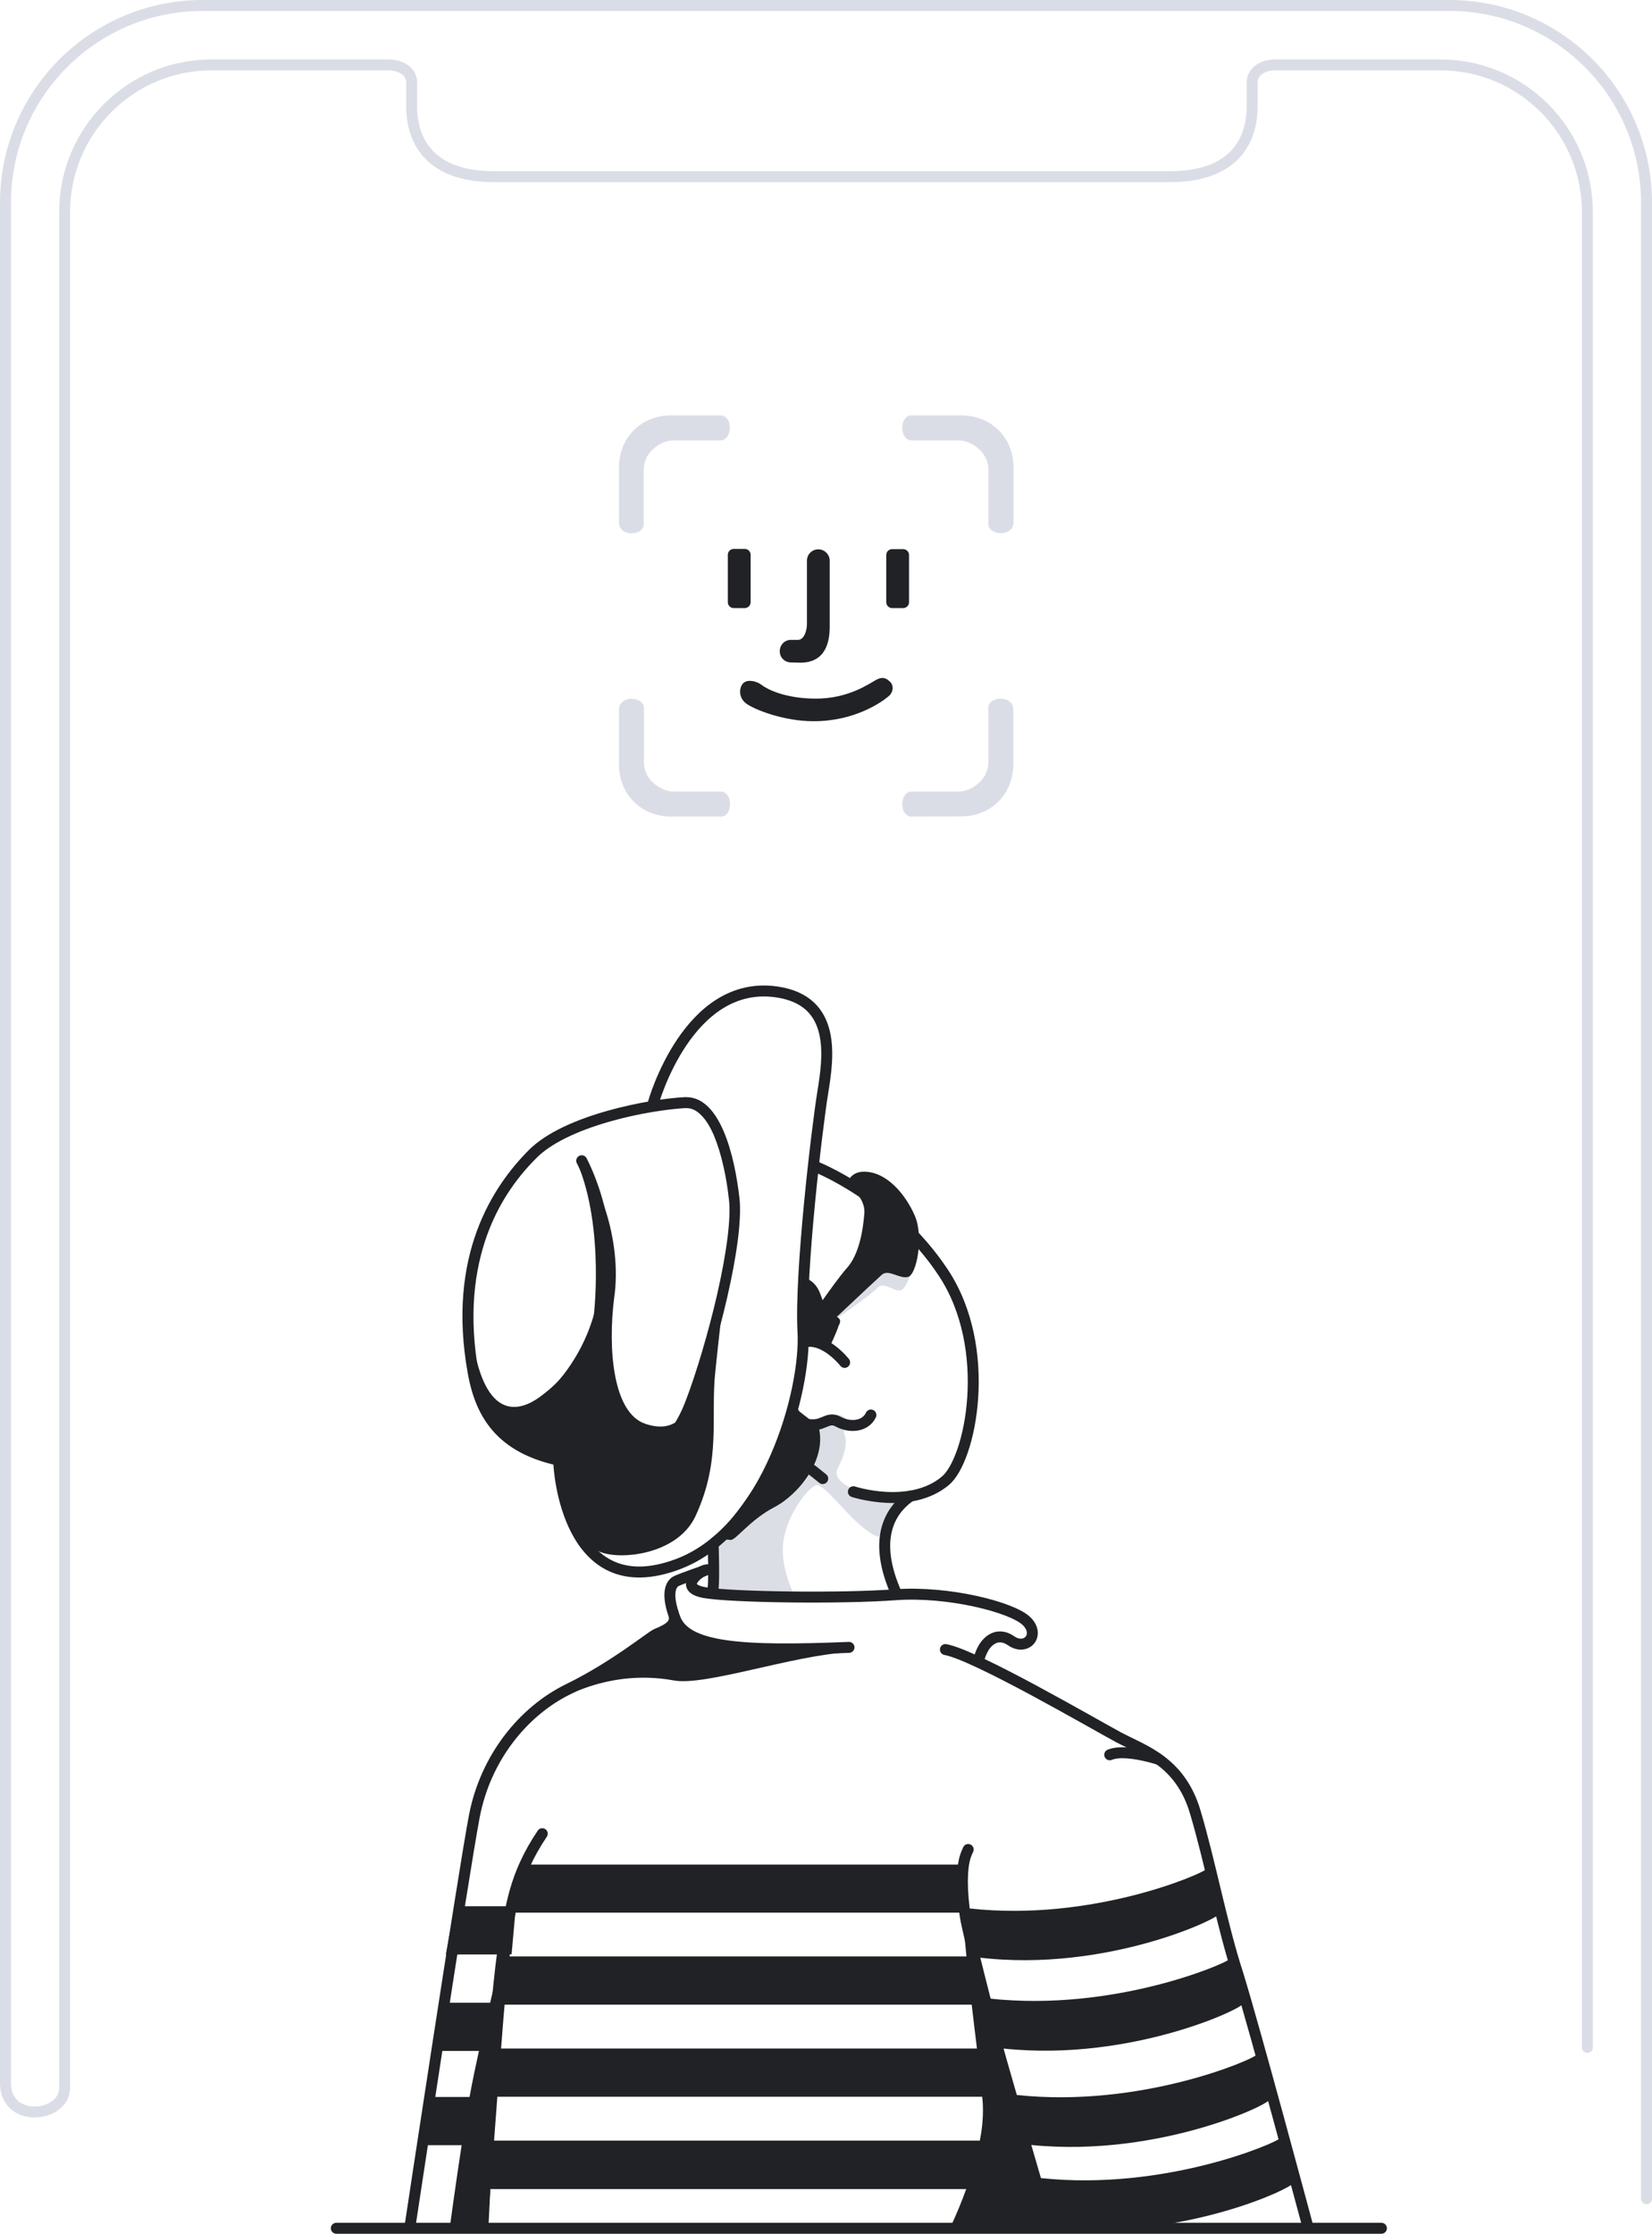 <svg id="Layer_1" xmlns="http://www.w3.org/2000/svg" viewBox="0 0 754 1019">
  <style>
    .st2{fill:#212225}.st4{fill:none;stroke:#212225;stroke-width:5;stroke-linecap:round}
  </style>
  <g id="images_копия" transform="translate(-177.5 -290.5)">
    <path id="Фигура_1_копия_3" d="M902 1224.5V387.2c0-37.1-30.1-67.1-67.1-67.1h-75.2c-6 0-10.7 3.1-10.7 8.1v10.7c0 7.4-1.4 32.2-37.6 32.2H403c-36.2 0-37.6-24.8-37.6-32.2v-10.7c0-5-4.8-8.1-10.7-8.1h-80.6c-37.1 0-67.1 30.1-67.1 67.1v855.7c0 13.7-27 16.5-27-2.2V383c0-49.7 40.3-90 90-90h569c49.7 0 90 40.3 90 90v910.5" fill="none" stroke="#dbdde6" stroke-width="5" stroke-linecap="round"/>
    <g id="Группа_7" transform="translate(-9)">
      <g id="Группа_10">
        <path id="Фигура_80" d="M511 1017.2V992l13-9s8.2-9.7 16-29 20-16 20-16 4.7-1.3 8-2 6 3 6 3-3.5 2.3-2 6-.3 10-3 15 4.1 8.8 8 10 21.5 2.2 22 2-11 19-11 19-.2 2.3-8-4-17.7-19.9-21-19-13.4 13.1-15 26 6 26 6 26l-39-2.8zM589 864l14 5s-2.3 8.5-5 10c-1.2.6-2.9-.1-4.7-.9-2.3-1-4.6-1.9-6.3-.1-2.9 3.2-20 15-20 15l22-29z" fill="#dbdee5"/>
        <path id="Фигура_3" class="st2" d="M526.9 611.3c-3.6-2.8-3-7.6-1-9.3s6-.8 8.3 1 10.5 6.2 24.8 6.2 23.8-6.5 26.9-8.3 5-1.4 7.2 1c1 1.2 1.5 4-1 6.2-3.4 2.9-15.7 11.4-34.1 11.4-13.7.1-27.5-5.4-31.1-8.2zm20.7-18.6c-2.9 0-5.2-2.2-5.2-5.1 0-2.9 2.2-5.2 5.1-5.2h3.2c2.9 0 4.1-4.4 4.1-7.2v-28.9c0-2.9 2.3-5.2 5.2-5.2 2.8 0 5.2 2.3 5.2 5.2v30c0 6.6-1.6 16.5-13.4 16.5l-4.2-.1zm46.1-24.8c-1.5 0-2.7-1.2-2.7-2.7v-21.5c0-1.5 1.2-2.7 2.7-2.7h5c1.5 0 2.7 1.2 2.7 2.7v21.5c0 1.5-1.2 2.7-2.7 2.7h-5zm-72.3 0c-1.5 0-2.7-1.2-2.7-2.7v-21.6c0-1.5 1.2-2.7 2.7-2.7h5c1.5 0 2.7 1.2 2.7 2.7v21.6c0 1.5-1.2 2.7-2.7 2.7h-5z"/>
        <path id="Фигура_4_копия_2" d="M602.5 663c-5.7 0-5.5-11.4 0-11.4h21.7c4.5 0 13.4-4.4 13.4-13.5v-24.8c0-5.2 11.4-6 11.4 1v24.8c0 13.6-10.1 23.8-23.7 23.8l-22.8.1zm-109.7 0c-13.7 0-23.8-10.2-23.8-23.8v-24.8c0-7.1 11.4-6.2 11.4-1v24.8c0 9 8.9 13.4 13.4 13.4h21.7c5.5 0 5.7 11.4 0 11.4h-22.7zM469 528.6v-24.8c0-13.6 10.1-23.8 23.7-23.8h22.7c5.7 0 5.5 11.4 0 11.4h-21.7c-4.5 0-13.4 4.4-13.4 13.5v24.8c0 2.6-2.8 4.1-5.6 4.1s-5.7-1.6-5.7-5.2zm168.6 1v-24.8c0-9-8.9-13.4-13.4-13.4h-21.7c-5.5 0-5.7-11.4 0-11.4h22.8c13.7 0 23.8 10.2 23.8 23.8v24.8c0 3.6-2.9 5.1-5.8 5.1s-5.7-1.5-5.7-4.1z" fill="#dbdde6"/>
        <path id="Прямоугольник_1_копия_14" class="st2" d="M662.1 1306.4c0-.1 0-.2-.1-.2l-42 .9c2.8-5.9 5.3-11.9 7.5-18H410.3c-.8 10.2-1.3 17-1.3 17h-6l-11-1s2.4-17.8 5.2-36H377l4-22h19.8c.1-.3.1-.7.2-1 1.1-6 2.5-12.8 4.1-20H384l4-22h22.2c1.9-7.8 3.7-15.3 5.4-22H390l4-22h26.8l5.2-19h202v16.7c.4 1.5.7 3.6 1.1 5.9 0-1-.1-1.9-.1-2.6 56.1 6.2 106.4-15.9 108-17.9l6 19.9c4.5.5-50.1 27.8-110.5 20.3v.1c1.5 5.3 3.4 11.9 5.6 19.4v-.7c56.9 6.2 108-16 109.6-18l6 20c4.5.5-49.1 27.2-109.2 20.8 2 7 4.1 14.2 6.1 21.2 56.7 6 107.4-16.1 109-18.1l6 20c4.5.5-48.6 26.9-108.4 20.9 1.6 5.4 3.1 10.6 4.4 15.1 56.7 6 107.4-16.1 109-18.1l6 20c4.1.5-38.4 21.8-90.4 21.8-8 .2-16.1-.3-24.1-1.4zm-28.4-39.4c1.2-5.9 1.7-12 1.3-18-.1-.6-.1-1.3-.2-2H413.5c-.5 6.8-1 13.6-1.5 20h221.7zm-1.3-42c-.8-6.4-1.6-13.2-2.4-20H416.8c-.5 5.5-1 12.4-1.6 20h217.2zm-4.8-42c-.8-7.9-1.3-14.9-1.4-20H421.7l-1.7 19h-.8l-.1 1h208.5zm143 83c.1 0 .1.1 0 .1v-.1zm-11-38c.1 0 .1.1 0 .1v-.1zm-12-44c.1 0 .1.1 0 .1v-.1zm-10.6-41c.1 0 .1.1 0 .1v-.1zm-299.5-74.7zm17.4-13.2s13-8.6 20.8-13.2 17.3-11.1 17.3-11.1c4.3 3.5 8.9 6.5 13.8 9.1 7.8 3.9 13.5 3.1 22.3 3.8s27 .9 44.1.6c-25 1.4-64.8 15.4-79.1 12.8-32.5-6-56.4 11.2-56.5 11.3l17.3-13.3z"/>
      </g>
      <g id="Группа_9">
        <path id="Фигура_73" class="st4" d="M509.2 1006.6c-3 .1-13.7 8.2-1.2 10.4 12.5 2.2 62.6 2.8 87 1s53.5 5.7 60 12 0 13.8-7 9-11.7 1.3-13 4c-.8 1.5-1.4 3.2-1.8 4.8"/>
        <path id="Фигура_82" class="st4" d="M663 1305s-33.8-126.4-35.9-140.2c-1.8-11.6-1.8-21.7 0-27.4.2-.7.9-2.4 1.3-3.2"/>
        <path id="Фигура_83" class="st4" d="M715 1093s-2-.7-5.1-1.4c-4.7-1.1-12.3-2.5-16.9-.6"/>
        <path id="Фигура_77" class="st4" d="M407 1305s4.8-104.8 10-130c2.9-13.9 3.8-28.4 17-48"/>
        <path id="Фигура_74" class="st4" d="M508 1007s-9.3 3.2-12.7 4.7c-2.4 1.1-4.8 5.1-1.3 15.3 1.9 5.4-5.2 7.7-8 9s-19.3 14.9-40 25-37.9 31.4-43 58-29.3 186.7-29.3 186.7"/>
        <path id="Фигура_75" class="st4" d="M618 1043c13.6 2.4 67.8 34 79 40s28.1 10.8 35 34c6.9 23.1 12.1 51.4 19.5 74.1 7.7 24.8 31.7 114.3 31.7 114.3"/>
        <path id="Фигура_78" class="st4" d="M494.4 1028.2c4.6 14.2 30.6 15.8 79.6 13.8"/>
      </g>
      <g id="Группа_8">
        <path id="Фигура_70" class="st2" d="M520 993c-2.4-.2-4.7-.5-7-1 7.1-7.7 13.5-16.1 19-25 8-13.4 15-36 15-36l9 7s3.3.5 4 3c4.3 14.7-8.7 31.1-20 37-11.3 5.9-17.5 15-20 15zm31-93l1-27s6.3.3 9 8 3.5 8.4 7 10 1.3 3.7 1 5-3.5 8.3-3.5 8.3L551 900z"/>
        <path id="Фигура_71" class="st2" d="M444 959s.2 25.4 14 38c6.3 5.8 37.1 4.4 46-15 11.9-25.8 6.7-45 9-66 1.6-14.9 3-29.8 5-39s-2 0-2 0-10.4 43-13 50-7.2 18-22 13-17.1-34.3-14.2-57.3c4-27-8.3-57.5-16.8-61.7 12.7 29.9 7.5 72.3 7 73s-3 10.2-8.8 18-8.7 10.7-14.3 15-25.6 17.9-32-27c-1.9-13.2-2-6-2-6s-2.8 40.1 20 53 24.1 12 24.1 12z"/>
        <path id="Фигура_60" class="st4" d="M484.7 793.6s15.7-56.5 56.3-50.6c27.6 4 23.6 30 21 46s-10.5 82.4-9 109-15.7 90.4-57 106c-51.4 19.4-54.4-45.3-54.4-45.3"/>
        <g id="Фигура_61">
          <path d="M524 837c-2.3-20.4-9.1-46.8-25-46s-54.8 7.9-71 24c-16.4 16.4-37.7 48-28 102 3.7 20.8 14.3 37.9 46 43s48.6-4.5 58-29c9.4-24.5 22.3-73.6 20-94z" fill="none"/>
          <path class="st2" d="M499.7 796h-.5c-7.2.4-20.6 2.2-34.3 6.1-15.4 4.4-27 10.1-33.4 16.5-10.2 10.1-17.8 21.9-22.6 35.1-3.1 8.5-5.1 17.8-5.9 27.4-.9 11-.3 22.8 1.9 35.1.9 5.2 2.2 9.7 4 13.7 1.9 4.3 4.3 8 7.3 11.2 3.3 3.5 7.2 6.3 12 8.6 5.2 2.5 11.5 4.4 18.7 5.5 5.2.8 10 1.3 14.4 1.3 9.9 0 17.8-2.2 23.9-6.6 6-4.3 10.7-11 14.3-20.5 4.9-12.8 10.3-31.1 14.2-47.9 4.5-19.7 6.5-35.2 5.5-43.8-.6-5.3-1.4-10.4-2.5-15.1-1.2-5.4-2.7-10.1-4.3-14-1.8-4.2-3.8-7.4-6-9.5-2.2-2.2-4.3-3.1-6.7-3.1m0-5c15.4 0 22 26 24.3 46 2.3 20.4-10.6 69.5-20 94-7.7 20.3-20.7 30.3-42.8 30.3-4.6 0-9.7-.4-15.2-1.3-31.7-5.1-42.3-22.2-46-43-9.7-54 11.6-85.6 28-102 16.2-16.1 55.1-23.2 71-24h.7z"/>
        </g>
        <path id="Фигура_62" class="st4" d="M452 820s32.9 60-14 108"/>
        <path id="Фигура_63" class="st4" d="M558.5 822.6S594 836.3 617 871s12.6 85.3 1 95c-16.1 13.5-42 5-42 5"/>
        <path id="Фигура_64" class="st4" d="M562 965l-5-4"/>
        <path id="Фигура_65" class="st4" d="M584 936c-2.5 5.3-9.5 6-15 3-5.2-2.8-7 3.2-15 1-3.1-.8-5.4-5.3-5.4-5.3"/>
        <path id="Фигура_66" class="st4" d="M572 912s-9.1-11.6-18.4-9.3"/>
        <path id="Фигура_67" class="st4" d="M512 995s.5 15 0 20"/>
        <path id="Фигура_68" class="st4" d="M602 973c-6.3 4.4-18.4 16-7 43"/>
        <path id="Фигура_72" class="st2" d="M557 902s28.9-27.3 32-30 8.1 2.1 12 1 7.2-18.4 3-28-12.7-19.9-23-20c-7-.1-8 6-8 6s8.6 5.2 8 13-2.4 18.8-8 25-21 29-21 29l5 4z"/>
      </g>
    </g>
    <path id="Фигура_81" class="st4" d="M331 1307h477"/>
  </g>
</svg>
